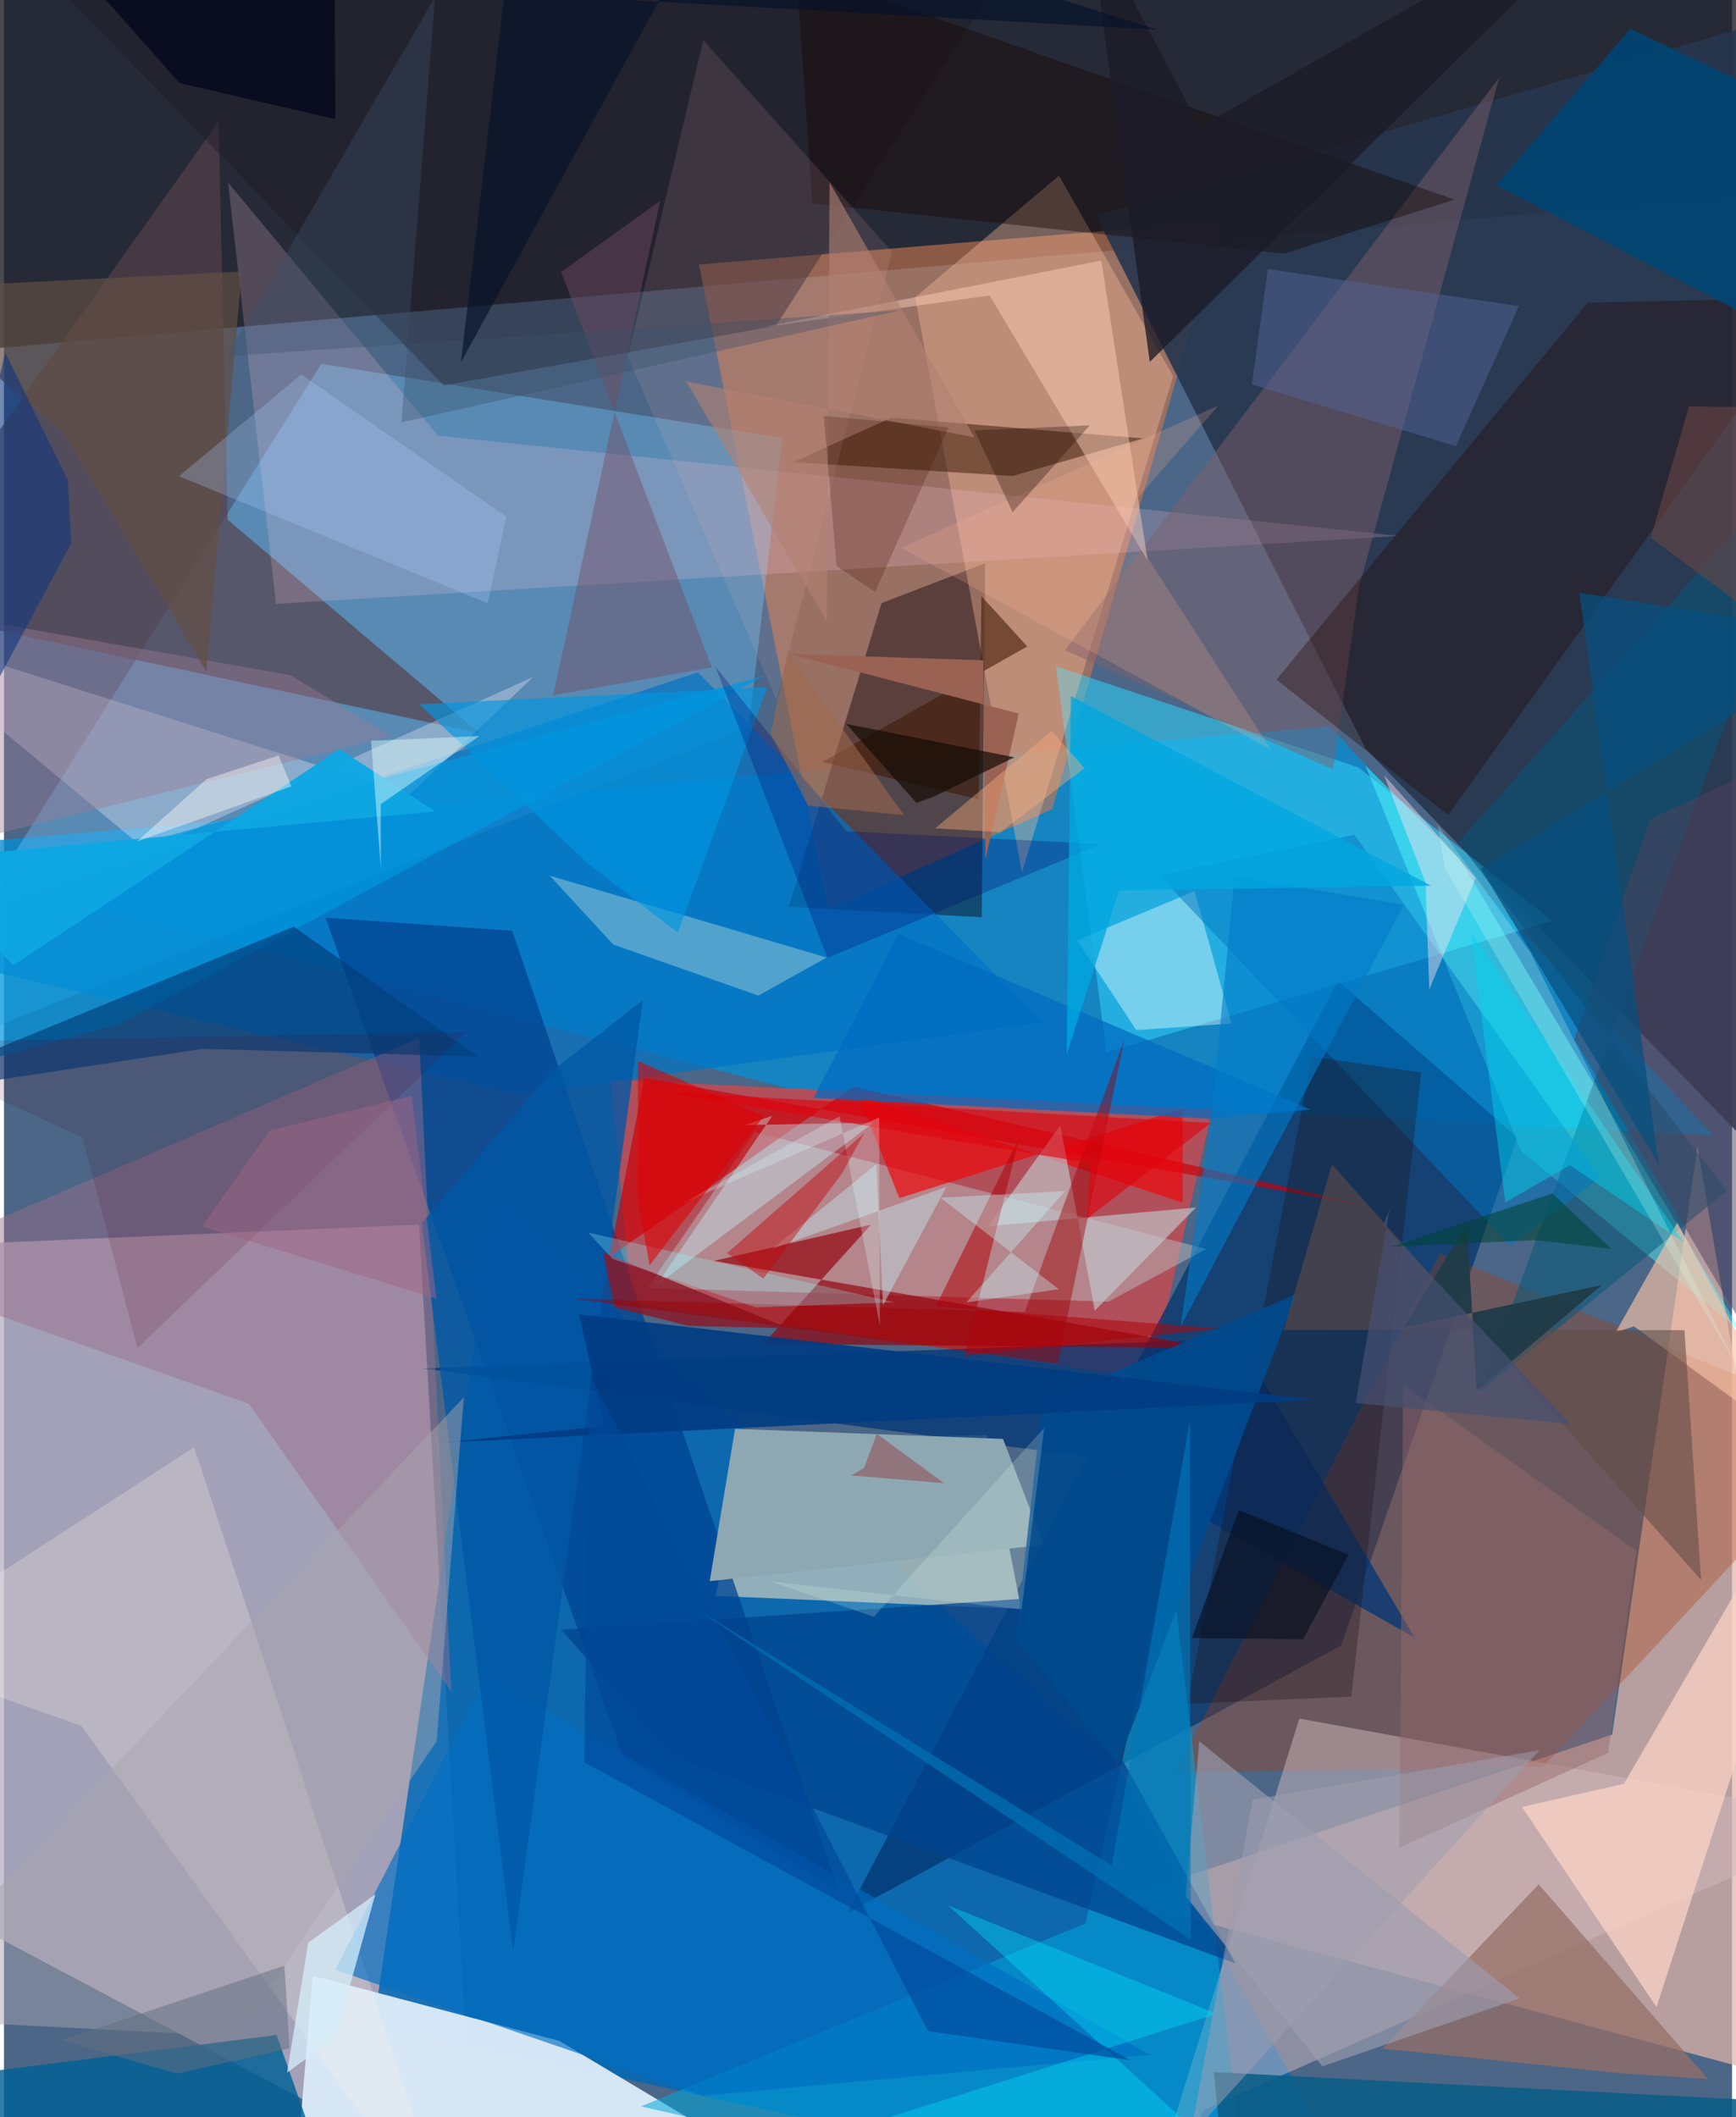 <svg xmlns="http://www.w3.org/2000/svg" width="228" height="278" viewBox="0 0 836 1024"><path fill="#4b6686" d="M0 0h836v1024H0z"/><path fill="#1c1b23" fill-opacity=".792" d="M850.663-62l18.643 154.068L-62 173.516 1.908-62z"/><path fill="#bbb2c5" fill-opacity=".78" d="M200.772 592.318l-238.35 10.198L-62 905.734l289.679 153.677z"/><path fill="#098bcf" fill-opacity=".812" d="M641.305 351.287L827.017 549.25l-448.25-22.95L-62 411.414z"/><path fill="#e2b4a8" fill-opacity=".718" d="M778.007 838.959l-238.763 79.554L898 1015.24l-78.74-460.538z"/><path fill="#0069b6" fill-opacity=".831" d="M237.688 581.498L536.81 851.904 668.76 1086 178.867 978.944z"/><path fill="#c57751" fill-opacity=".627" d="M336.204 127.935l62.432 311.923 108.505-48.545 82.081-284.335z"/><path fill="#ff3e3a" fill-opacity=".569" d="M303.576 629.605l251.031 37.37 29.972-130.397-291.03-14.437z"/><path fill="#28374f" fill-opacity=".918" d="M528.286 104.232L658.74 362.12 898 608.937 873.423 4.282z"/><path fill="#d8e8f6" fill-opacity=".98" d="M268.694 987.132l108.236 64.64-237.59 22.678 10.09-118.877z"/><path fill="#00326c" fill-opacity=".718" d="M646.904 795.89l85.183-245.837-86.783-75.635-237.303 450.838z"/><path fill="#6ec8ff" fill-opacity=".373" d="M376.582 211.861l-16.23 139.4L-62 519.594l215.559-343.635z"/><path fill="#a2b8bc" fill-opacity=".878" d="M492.107 778.191L475.64 694.11l-113.675 2.249-17.837 75.518z"/><path fill="#30cef7" fill-opacity=".573" d="M748.97 445.4l-93.786-74.225-146.267-48.918 24.447 186.761z"/><path fill="#a93c0e" fill-opacity=".325" d="M566.72 857.282l177.955-2.83L898 689.772l-203.287-83.725z"/><path fill="#0d000d" fill-opacity=".435" d="M379.618 438.635l93.396 4.977 1.66-171.153-50.119 19.227z"/><path fill="#0073c5" fill-opacity=".686" d="M502.392 494.484l-253.883 34.909L-62 456.677l397.666-131.47z"/><path fill="#57414b" fill-opacity=".686" d="M103.79 58.857l4.472 192.549L229.932 354.6-62 292.231z"/><path fill="#d2babf" fill-opacity=".482" d="M580.59 1020.349L547.157 1086l79.508-254.798L898 880.574z"/><path fill="#004492" fill-opacity=".765" d="M155.58 443.84l90.307 6.341 158.006 464.582-104.486-65.23z"/><path fill="#b6b4b6" fill-opacity=".533" d="M363.233 547.485l-51.976 75.473 223.152 6.601 47.132-25.464z"/><path fill="#fbbe9a" fill-opacity=".376" d="M565.65 181.991l-73.169 239.96-51.7-278.15 69.61-58.87z"/><path fill="#003475" fill-opacity=".749" d="M682.333 791.999l-153.038-86.702-326.718-43.435 394.478-14.298z"/><path fill="#00a6dc" fill-opacity=".541" d="M563.769 750.324L603.957 1086l-295.725-67.204 215.017-88.513z"/><path fill="#ffc5dd" fill-opacity=".204" d="M209.985 210.706L108.422 88.299l23.184 203.761 543.344-32.858z"/><path fill="#55fffe" fill-opacity=".427" d="M704.219 415.346l-45.636-45.151 75.43 186.644 106.485 87.46z"/><path fill="#fff7ff" fill-opacity=".31" d="M69.075 411.461L256.04 327.43l-59.757 56.83L-62 302.337z"/><path fill="#9d6f8b" fill-opacity=".463" d="M-62 615.216l262.867-113.212 15.55 316.18-97.976-139.242z"/><path fill="#cb0008" fill-opacity=".655" d="M292.918 608.009l16.89-86.617 350.199 61.99-249.18-57.852z"/><path fill="#331500" fill-opacity=".494" d="M487.961 230.221l-106.11-6.694 47.45-21.52 121.732 10.045z"/><path fill="#7f606a" fill-opacity=".455" d="M655.549 283.935L723.31 37.61 513.288 314.515l129.696 57.655z"/><path fill="#fbd3c5" fill-opacity=".745" d="M799.467 970.77L898 666.596 783.69 862.754l-49.321 11.209z"/><path fill="#00438e" fill-opacity=".745" d="M323.658 849.673l272.06 99.948-98.036-176.677-228.054 15.298z"/><path fill="#260701" fill-opacity=".357" d="M698.608 394.244l-82.994-65.526L766.177 146.41l111.868-2.476z"/><path fill="#7abcd2" fill-opacity=".639" d="M264.018 423.508l133.936 39.617-32.966 18.418-70.246-24.715z"/><path fill="#94030d" fill-opacity=".682" d="M367.349 650.017l52.158-57.733-76.066 17.57 241.539 42.103z"/><path fill="#004574" fill-opacity=".918" d="M863.932 163.306L721.966 89.47l64.862-75.535 78.687 37.38z"/><path fill="#eff" fill-opacity=".404" d="M593.872 495.041l-46.06 3.17-28.679-43.39 56.856-23.836z"/><path fill="#045779" fill-opacity=".522" d="M714.192 673.153l173.52-472.966-184.187 207.286 129.991 168.45z"/><path fill="#976e67" fill-opacity=".725" d="M824.426 1005.609l-81.952-94.242-75.556 79.442 114.805 11.942z"/><path fill="#016096" fill-opacity=".812" d="M167.715 1086L131.88 984.255-62 1008.89v34.318z"/><path fill="#0098de" fill-opacity=".714" d="M-59.983 526.603L56.073 495.26 367.805 326.9 1.87 425.057z"/><path fill="#201c27" fill-opacity=".467" d="M-28.142-62l240.9 248.408 160.66-28.797L515.15-62z"/><path fill="#003f7c" fill-opacity=".682" d="M140.166 448.154L-62 531.282l158.031-23.988 133.445 3.745z"/><path fill="#fff2e6" fill-opacity=".243" d="M37.486 834.756L218.516 1086 92.048 699.97-62 799.648z"/><path fill="#0076c1" fill-opacity=".502" d="M558.704 423.292l170.029 179.274 43.375-32.969L653.29 403.73z"/><path fill="#ef0409" fill-opacity=".663" d="M570.187 581.687l.02-45.48-137.012 43.267-19.857-49.619z"/><path fill="#21141b" fill-opacity=".329" d="M651.82 820.553l-79.344 3.507 60.321-313.006 52.792 7.709z"/><path fill="#140700" fill-opacity=".408" d="M619.384 122.659L391.11 98.335l-7.882-113.359 318.514 111.57z"/><path fill="#fdd1bd" fill-opacity=".463" d="M530.874 126.038l-164.207 32.299 110.175-15.424L553.29 271.01z"/><path fill="#fac4a7" fill-opacity=".639" d="M779.698 644.395l29.812-53.033 58.904 108.436-79.823-58.275z"/><path fill="#006fc4" fill-opacity=".643" d="M160.272 952.713l177.478 60.998 216.756-19.885-321.15-183.02z"/><path fill="#754a61" fill-opacity=".435" d="M265.73 336.276l51.796-239.218-47.959 34.507 72.926 191.25z"/><path fill="#c2c8cd" fill-opacity=".651" d="M527.683 633.958l49.013-49.934-100.587 9.074 34.954-48.857z"/><path fill="#8ea8b3" d="M483.292 695.947l-129.6-4.876-12.276 73.68 161.691-17.567z"/><path fill="#004a8e" fill-opacity=".925" d="M538.94 853.051l86.206-227.126-122.836 52.65-12.84 114.248z"/><path fill="#006bc1" fill-opacity=".729" d="M432.711 451.668L391.685 531l191.206 10.052 49.048-4.476z"/><path fill="#0058a6" fill-opacity=".784" d="M264.603 518.508l-62.527 73.138 44.239 352.187 62.796-460.17z"/><path fill="#c4f3fc" fill-opacity=".404" d="M315.627 621.64l56.041-81.921-13.384 4.45 62.437-1.184z"/><path fill="#9d9db0" fill-opacity=".639" d="M571.64 917.148l6.608-74.915 154.96 124.33-95.373 32.858z"/><path fill="#fee5ef" fill-opacity=".439" d="M689.521 478.518l-1.78-51.521-20.125-52.146 44.355 49.762z"/><path fill="#614c47" fill-opacity=".58" d="M821.045 764.195L642.459 563.143l-23.347 80.047 193.869.152z"/><path fill="#8b1828" fill-opacity=".816" d="M295.492 632.267l-5.654-26.499 89.852 36.71-48.565-1.2z"/><path fill="#0d5e87" fill-opacity=".89" d="M885.163 1072.339l-25.564-55.932-274.268-14.204L593.33 1086z"/><path fill="#ffbdc0" fill-opacity=".118" d="M429.655 121.798l-55.944 216.594-71.868-165.849L338.305 19.41z"/><path fill="#0096e0" fill-opacity=".643" d="M325.996 451.03l-42.974-32.878-82.049-77.528 168.263-8.247z"/><path fill="#401a05" fill-opacity=".573" d="M396.019 368.502l99.03-55.827-22.172-24.357-1.311 98.35z"/><path fill="#007bc8" fill-opacity=".608" d="M595.42 423.668l-11.135 113.791-15.081 104.23 107.984-203.998z"/><path fill="#9e0003" fill-opacity=".447" d="M493.822 634.554l-218.504-6.415 234.478 31.276 32.242-156.73z"/><path fill="#4f425d" fill-opacity=".51" d="M860.888 365.988L898 737.817 759.673 502.65l36.605-106.293z"/><path fill="#023c83" fill-opacity=".918" d="M278.253 635.747l356.195 41.303-422.072 20.686 77.799-8.001z"/><path fill="#a8a4ae" fill-opacity=".482" d="M112.257 984.902L-62 975.963l284.442-300.07-13.106 166.323z"/><path fill="#95686b" fill-opacity=".455" d="M675.012 893.768l1.877-224.07L789.81 750.1l-13.746 97.677z"/><path fill="#8cf8ff" fill-opacity=".278" d="M363.85 632.33l-69.439-23.434-11.706-12.718 147.966 33.694z"/><path fill="#546496" fill-opacity=".486" d="M702.416 215.8l-98.695-29.862 7.695-55.844 121.478 17.95z"/><path fill="#064f80" fill-opacity=".722" d="M762.135 286.68l38.422 276.416-86.054-142.887L898 308.143z"/><path fill="#9c7994" fill-opacity=".412" d="M-36.25 411.46l-8.759-117.297 183.575 32.409 48.947 29.544z"/><path fill="#c1dde6" fill-opacity=".498" d="M425.25 631.288l30.685-57.242-84.169 29.859 50.274-40.818z"/><path fill="#af050a" fill-opacity=".545" d="M464.734 655.734l26.665-106.131-40.618 82.284 137.378 10.687z"/><path fill="#00e3fd" fill-opacity=".376" d="M586.717 973.993l-130.076-52.492L637.368 1086l-223.53-57.382z"/><path fill="#000b72" fill-opacity=".294" d="M407.62 402.095l123.353 6.148-132.598 55.022-54.248-140.948z"/><path fill="#996253" d="M379.837 316.263l93.976 3.111.976 96.38 16.16-70.61z"/><path fill="#614e44" fill-opacity=".69" d="M115.057 131.29l-168.237 8.445 81.917 69.468 69.17 115.712z"/><path fill="#00a8e1" fill-opacity=".788" d="M514.1 510.027l25.41-79.374 150.874-2.257-174.205-91.75z"/><path fill="#00d4ef" fill-opacity=".439" d="M709.482 450.5l16.838 131.036 31.306-17.972 55.026 37.27z"/><path fill="#afd1ff" fill-opacity=".259" d="M243.03 249.877l-99.204-68.762-59.137 49.208 149.312 61.479z"/><path fill="#0e357e" fill-opacity=".584" d="M30.898 232.32L.59 170.51-62 439.392 32.53 262.75z"/><path fill="#d5eefb" fill-opacity=".753" d="M136.97 1002.439l10.213-62.83 32.516-23.473-19.336 69.377z"/><path fill="#df040e" fill-opacity=".616" d="M523.914 589.487l1.783-26.86-206.68-34.567 264.842 15.08z"/><path fill="#0ea7e3" fill-opacity=".976" d="M4.577 466.841L162.27 362.334l46.393 30.086-256.102 23.728z"/><path fill="#203c48" fill-opacity=".969" d="M712.48 672.688l-4.71-80.418-30.835 49.855 96.052-20.573z"/><path fill="#004a9b" fill-opacity=".659" d="M447.002 982.38l98.079 14.149-264.337-144.181 2.664-187.4z"/><path fill="#1c1b27" fill-opacity=".773" d="M524.455-41.13l54.01 102.461L795.298-62 554.312 175.052z"/><path fill="#510418" fill-opacity=".137" d="M223.789 499.166L-62 504.336l99.982 45.76L64.55 652.061z"/><path fill="#ffb28f" fill-opacity=".204" d="M612.955 362.58l-72.464-112.689 47.09-53.807-153.513 68.91z"/><path fill="#defbfe" fill-opacity=".271" d="M327.86 582.201l95.537-41.675.364 100.763-19.514-101.392z"/><path fill="#b28071" fill-opacity=".6" d="M469.442 211.528l-139.38-27.044 68.034 116.198 1.308-212.617z"/><path fill="#fbfaf7" fill-opacity=".427" d="M132.906 365.393l6.104 14.975-74.718 26.637 33.773-30.192z"/><path fill="#c10307" fill-opacity=".439" d="M349.839 606.078l17.517 12.325 38.128-50.927 10.61-19.363z"/><path fill="#431100" fill-opacity=".239" d="M396.61 201.172l60.358 5.589-35.566 79.554-18.584-12.597z"/><path fill="#c7faff" fill-opacity=".361" d="M513.373 576.087l-60.323 3.199 57.282 44.27-44.707 6.338z"/><path fill="#d6ffee" fill-opacity=".239" d="M697.011 419.776l-3.436-20.763 44.756 61.444 100.121 200.671z"/><path fill="#050a1d" fill-opacity=".843" d="M84.878 40.132L-5.472-62 159.96-25.629l.329 83.286z"/><path fill="#070f21" fill-opacity=".627" d="M574.7 792.276l53.759.571 22.029-40.84-53.018-21.599z"/><path fill="#3b516a" fill-opacity=".361" d="M208.567-1.532l-16.291 205.807 241.381-54.214-325.897 22.211z"/><path fill="#647080" fill-opacity=".522" d="M27.84 986.757l107.836-36.014 2.451 39.973-54.447 12.194z"/><path fill="#dcfaf8" fill-opacity=".463" d="M182.326 420.061l-.082-31.105 47.731-32.948-52.39 2.273z"/><path fill="#684544" fill-opacity=".608" d="M815.198 196.558l-18.5 63.469L898 335.333l-32.687-138.225z"/><path fill="#de0001" fill-opacity=".569" d="M367.602 539.91l-60.878-26.766-.203 66.45 5.822 32.377z"/><path fill="#200900" fill-opacity=".31" d="M343.654-62L469.52 208.174l55.766-2.431-37.324 42.02z"/><path fill="#9e9db0" fill-opacity=".514" d="M604.086 870.396L564.156 1086l-8.106-33.094 186.864-206.442z"/><path fill="#0077ba" fill-opacity=".631" d="M535.896 902.31L334.87 778.115l239.24 159.94-.393-250.776z"/><path fill="#9f694e" fill-opacity=".561" d="M379.139 315.213l56.283 79.076-46.434-4.634-18.06-34.81z"/><path fill="#150c05" fill-opacity=".702" d="M407.422 350.128l81.373 16.159-39.13 19.089-8.241 2.951z"/><path fill="#ffab79" fill-opacity=".408" d="M522.725 371.553l-15.872-18-56.338 47.055 31.444 1.911z"/><path fill="#475072" fill-opacity=".686" d="M670.388 584.719l-16.509 93.908 103.956 10.13-90.593-96.433z"/><path fill="#04122a" fill-opacity=".635" d="M242.15-3.387l315.96 17.792L345.93-52.51 221.056 175.277z"/><path fill="#dff7ef" fill-opacity=".204" d="M492.335 778.397l10.916-87.814-82.425 91.382-49.98-17.052z"/><path fill="#9f6586" fill-opacity=".49" d="M209.266 628.137l-12.045-98.118-68.639 16.82-32.735 46.364z"/><path fill="#925357" fill-opacity=".596" d="M416.066 710.029l-6.238 3.604 44.958 3.714-32.56-23.851z"/><path fill="#004436" fill-opacity=".561" d="M749.043 577.216L671.228 603l69.487-3.192 36.863 4.238z"/></svg>